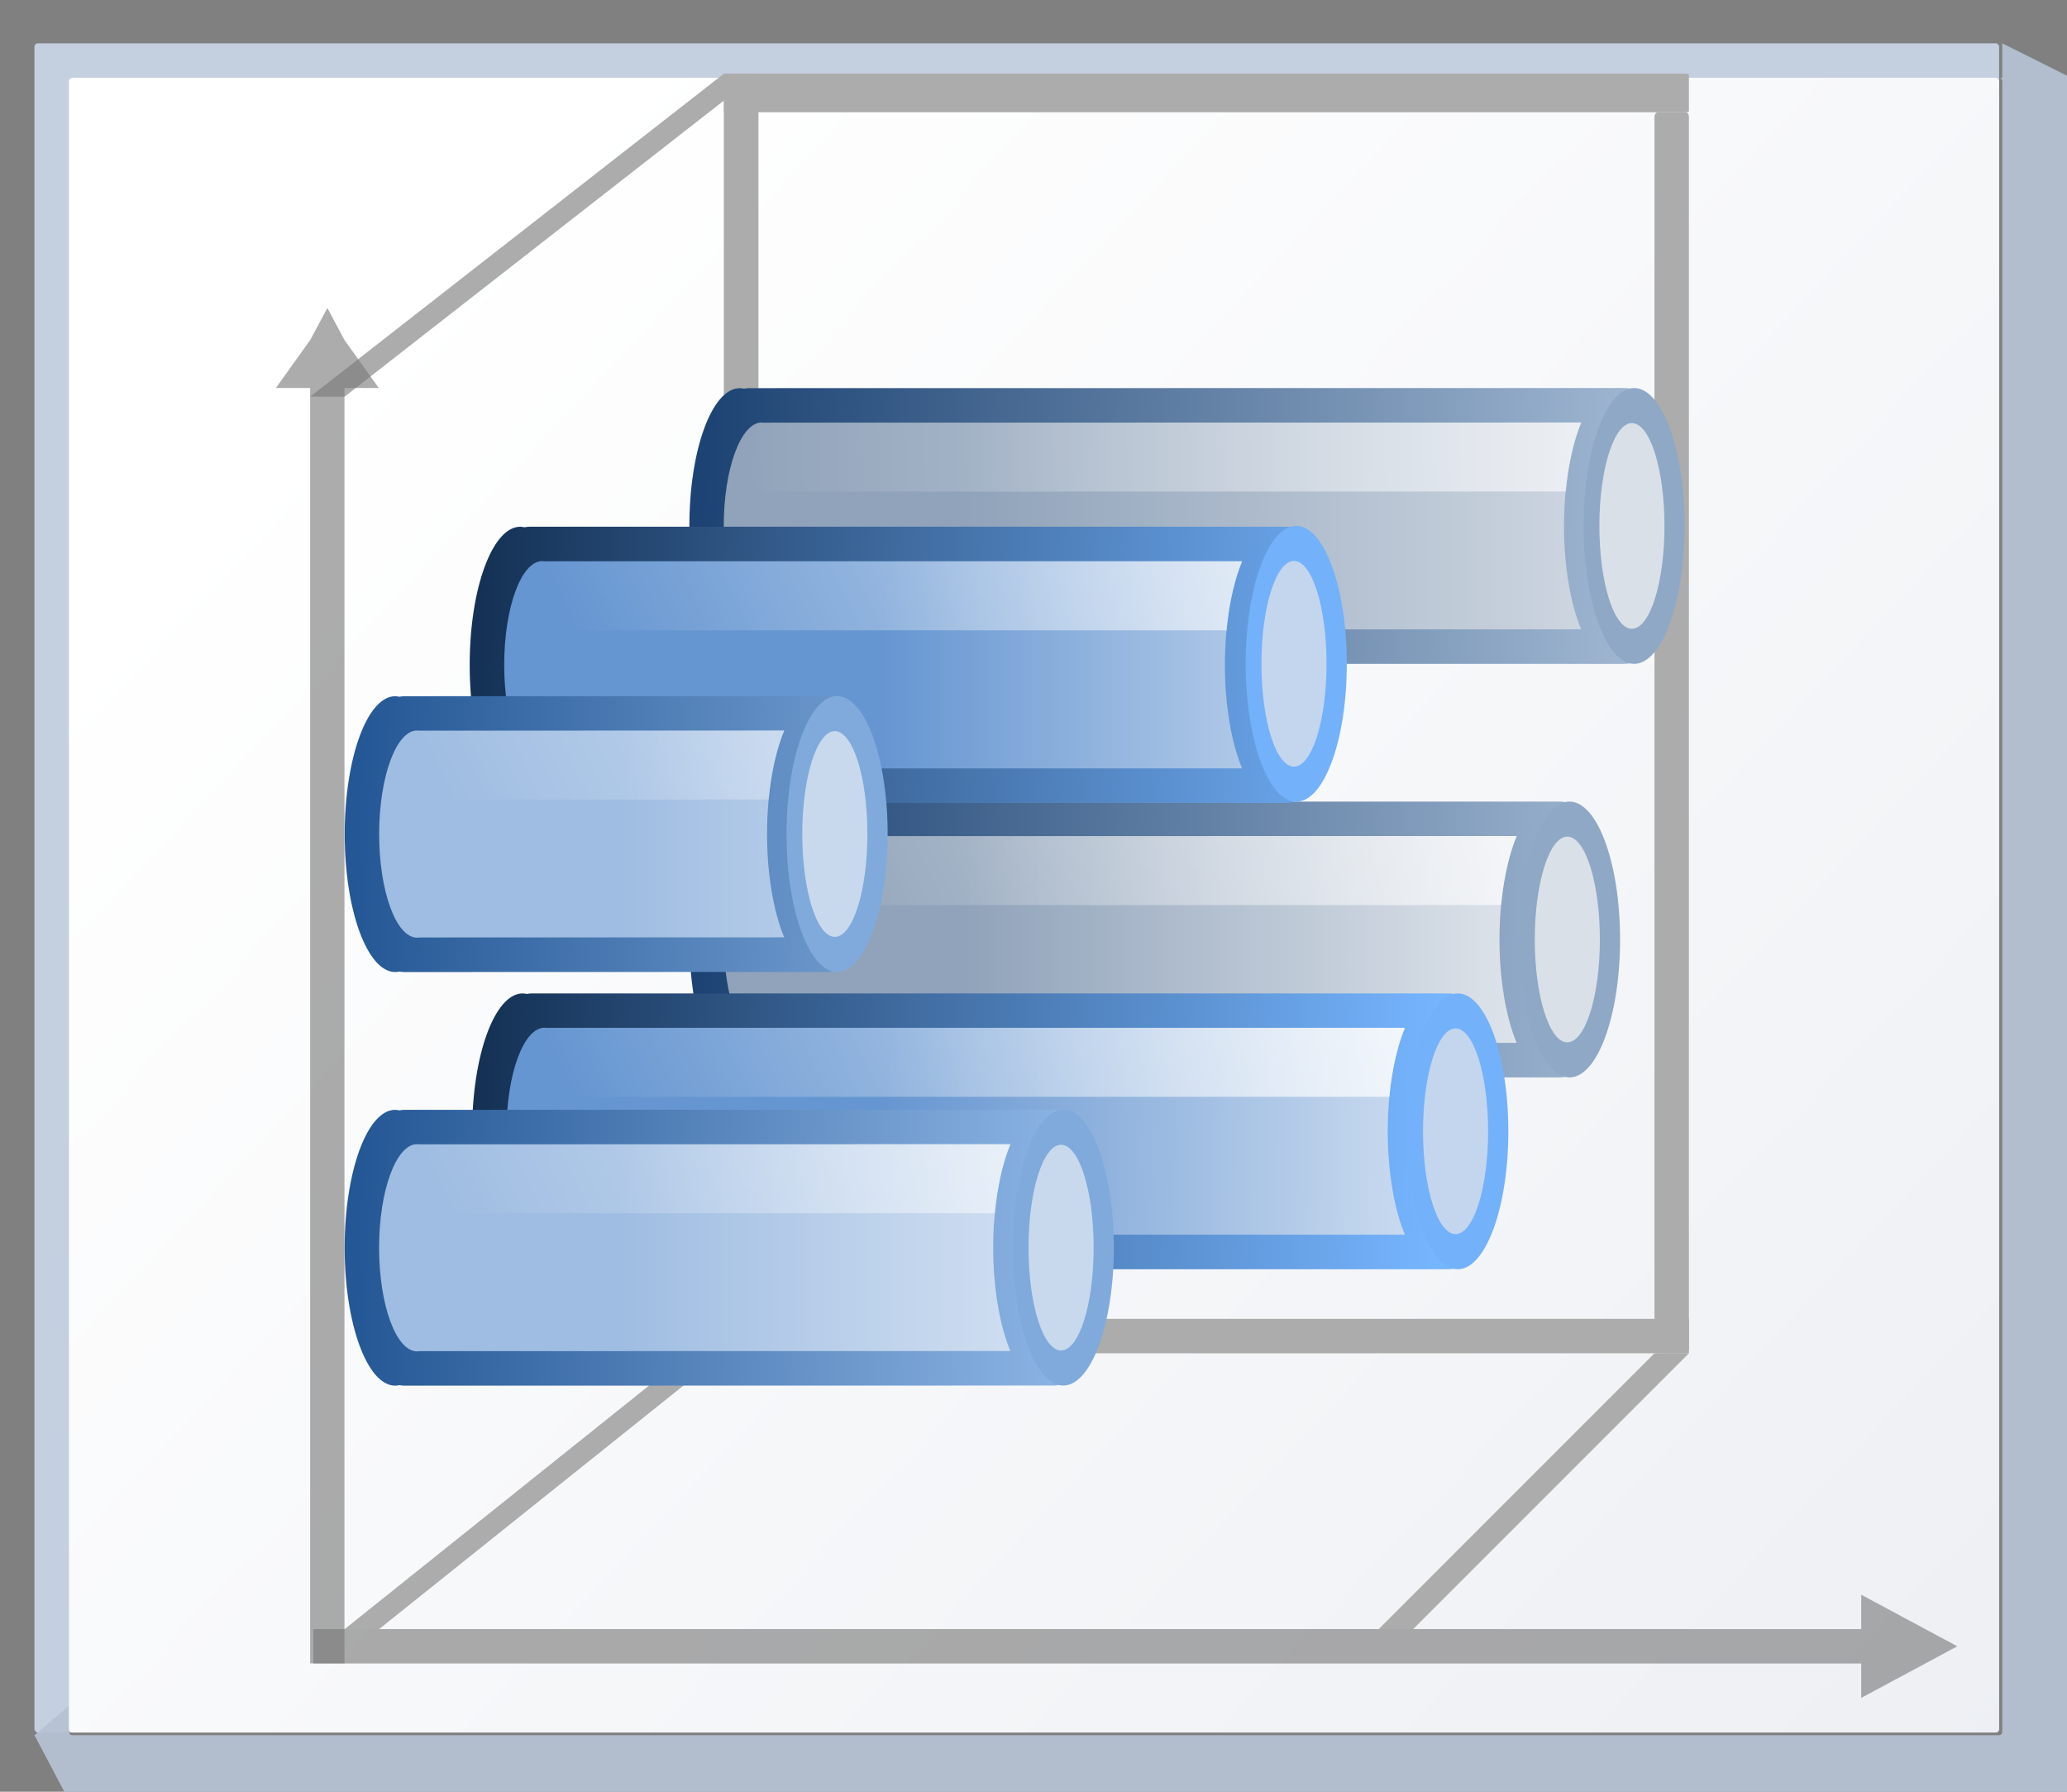 <svg height="52" viewBox="0 0 15.875 13.758" width="60" xmlns="http://www.w3.org/2000/svg" xmlns:xlink="http://www.w3.org/1999/xlink"><rect x="0" y="0" width="15.875" height="13.758" fill="#808080" stroke="none"/><linearGradient id="a" gradientUnits="userSpaceOnUse" x1="3.998" x2="47.999" y1="60" y2="60"><stop offset="0" stop-color="#1c4373"/><stop offset="1" stop-color="#a2b9d3"/></linearGradient><linearGradient id="b"><stop offset="0" stop-color="#90a3ba"/><stop offset="1" stop-color="#fff"/></linearGradient><linearGradient id="c"><stop offset="0" stop-color="#6696d1"/><stop offset="1" stop-color="#fff"/></linearGradient><linearGradient id="d" gradientUnits="userSpaceOnUse" x1="3.998" x2="47.999" y1="60" y2="60"><stop offset="0" stop-color="#153256"/><stop offset="1" stop-color="#76b5ff"/></linearGradient><linearGradient id="e" gradientUnits="userSpaceOnUse" x1="3.998" x2="47.999" y1="60" y2="60"><stop offset="0" stop-color="#245795"/><stop offset="1" stop-color="#afd4ff"/></linearGradient><linearGradient id="f" gradientUnits="userSpaceOnUse" x1="38.486" x2="40.533" xlink:href="#d" y1="95.273" y2="36.335"/><linearGradient id="g"><stop offset="0" stop-color="#9fbde2"/><stop offset="1" stop-color="#fff"/></linearGradient><linearGradient id="h"><stop offset="0" stop-color="#fff"/><stop offset="1" stop-color="#fff" stop-opacity="0"/></linearGradient><linearGradient id="i" gradientTransform="matrix(.296 0 0 .592 26.762 8.304)" gradientUnits="userSpaceOnUse" x1="-12.996" x2="13.535" xlink:href="#h" y1="33.059" y2="143.286"/><linearGradient id="j" gradientUnits="userSpaceOnUse" x1="4.515" x2="40.639" y1="274.423" y2="308.289"><stop offset="0" stop-color="#fff"/><stop offset="1" stop-color="#e6e9ef"/></linearGradient><linearGradient id="k" gradientUnits="userSpaceOnUse" x1="38.399" x2="38.399" xlink:href="#c" y1="70.478" y2="23.535"/><linearGradient id="l" gradientUnits="userSpaceOnUse" x1="13.57" x2="14.111" xlink:href="#a" y1="292.838" y2="277.244"/><linearGradient id="m" gradientUnits="userSpaceOnUse" x1="13.546" x2="13.546" xlink:href="#b" y1="288.533" y2="275.551"/><linearGradient id="n" gradientTransform="matrix(.078 0 0 .157 10.468 269.828)" gradientUnits="userSpaceOnUse" x1="-12.996" x2="13.535" xlink:href="#h" y1="33.059" y2="143.286"/><linearGradient id="o" gradientUnits="userSpaceOnUse" x1="13.57" x2="14.111" xlink:href="#e" y1="292.84" y2="277.246"/><linearGradient id="p" gradientUnits="userSpaceOnUse" x1="13.546" x2="13.546" xlink:href="#g" y1="288.535" y2="275.553"/><linearGradient id="q" gradientTransform="matrix(.078 0 0 .157 10.468 269.829)" gradientUnits="userSpaceOnUse" x1="-12.996" x2="13.535" xlink:href="#h" y1="33.059" y2="143.286"/><linearGradient id="r" gradientUnits="userSpaceOnUse" x1="22.6" x2="23.141" xlink:href="#d" y1="292.839" y2="277.245"/><linearGradient id="s" gradientUnits="userSpaceOnUse" x1="22.577" x2="22.824" xlink:href="#c" y1="286.279" y2="272.984"/><linearGradient id="t" gradientTransform="matrix(.078 0 0 .157 19.498 269.828)" gradientUnits="userSpaceOnUse" x1="-12.996" x2="13.535" xlink:href="#h" y1="33.059" y2="143.286"/><linearGradient id="u" gradientUnits="userSpaceOnUse" x1="25.987" x2="26.528" xlink:href="#a" y1="292.838" y2="277.244"/><linearGradient id="v" gradientUnits="userSpaceOnUse" x1="25.964" x2="25.964" xlink:href="#b" y1="288.533" y2="269.907"/><linearGradient id="w" gradientTransform="matrix(.078 0 0 .157 22.885 269.828)" gradientUnits="userSpaceOnUse" x1="10.495" x2="13.535" xlink:href="#h" y1=".506" y2="143.286"/><linearGradient id="x" gradientUnits="userSpaceOnUse" x1="19.215" x2="19.756" xlink:href="#e" y1="292.84" y2="277.246"/><linearGradient id="y" gradientUnits="userSpaceOnUse" x1="19.192" x2="19.192" xlink:href="#g" y1="288.535" y2="275.553"/><linearGradient id="z" gradientTransform="matrix(.078 0 0 .157 16.113 269.829)" gradientUnits="userSpaceOnUse" x1="-12.996" x2="13.535" xlink:href="#h" y1="33.059" y2="143.286"/><g transform="matrix(.469 0 0 .469 0 -125.46)"><rect fill="#c4cfe0" height="27.657" rx=".055" ry=".058" width="32.173" x=".564" y="268.214"/><path d="m123.73 2.201v2.135c-.067 0-.135-0-.201 0 .112.003.201.096.201.213v101.971c0 .118-.091.213-.205.213h-119.053c-.114 0-.207-.095-.207-.213v-1.613l-2.133 1.828 2.133 4.043.215.223h123.305l.213-.223v-106.221l-.213-.221h.213z" fill="#b6c2d4" fill-opacity=".917" transform="matrix(.265 0 0 .265 0 267.631)"/><rect fill="url(#j)" height="27.093" rx=".055" ry=".057" width="31.608" x="1.129" y="268.778"/><g transform="translate(6.772)"><g fill="#acacac"><rect height="20.388" rx=".055" ry=".082" transform="scale(1 -1)" width=".567" x="5.081" y="-289.098"/><path d="m-1.692 273.999 6.776-5.289h.564l-6.776 5.289z" fill-rule="evenodd"/><path d="m15.805 294.178 4.515-4.515h.564l-4.515 4.515z" fill-rule="evenodd"/><rect height="15.24" rx="0" ry=".038" transform="matrix(0 -1 -1 0 0 0)" width=".564" x="-289.662" y="-20.885"/><rect height="20.32" rx=".055" ry=".073" transform="scale(1 -1)" width=".564" x="20.321" y="-289.662"/><rect height="15.802" rx=".015" ry=".066" transform="matrix(0 -1 -1 0 0 0)" width=".632" x="-269.343" y="-20.885"/><path d="m-1.128 294.178 5.644-4.515h.564l-5.644 4.515z" fill-rule="evenodd"/></g><g fill="#797979"><path d="m-1.411 272.547-.281.525-.563.786h.562l0 20.881h.562l-0-20.881h.562l-.562-.786z" opacity=".614"/><path d="m25.28 294.459-.524.282-1.049.563v-.563h-25.347v-.563h25.347v-.563l1.049.563z" opacity=".614"/></g></g><g transform="matrix(0 1 -1 0 304.337 268.777)"><path d="m12.269 278.372c-.231 0-.417.186-.417.417l.002 13.277c0.0.03.003.059.009.087-.005.022-.009.044-.009.067 0.0.457 1.011.827 2.258.827 1.247 0 2.257-.37 2.258-.827-0-.023-.003-.046-.009-.069.006-.027.009-.056.009-.085l-.002-13.277c-0-.231-.186-.417-.417-.417z" fill="url(#l)"/><path d="m12.416 279.501.002 12.341c-.001.007-.002.013-.003.02 0.0.343.76.622 1.696.622.937 0 1.696-.278 1.697-.622-0-.013-.001-.026-.004-.039l-.002-12.322c-.428.178-1.045.281-1.693.281-.649-0-1.266-.103-1.693-.282z" fill="url(#m)"/><path d="m12.416 279.501.002 12.459c.435-.206.824.404 1.129-.212l-.002-11.993c-.437-.042-.83-.13-1.129-.254z" fill="url(#n)"/><path d="m16.368 278.635c0.0.457-1.011.828-2.258.828s-2.258-.371-2.258-.828c-0-.457 1.011-.828 2.258-.828s2.258.371 2.258.828z" fill="#8fa8c6"/><path d="m15.794 278.671c-0.0.294-.754.533-1.684.533s-1.684-.239-1.684-.533c-0-.294.754-.533 1.684-.533s1.684.239 1.684.533z" fill="#d9e0e8"/></g><g transform="matrix(0 1 -1 0 304.337 249.589)"><path d="m24.686 277.314c-.231 0-.417.186-.417.417l.002 14.336c0.0.03.003.059.009.087-.005.022-.009.044-.009.067 0.0.457 1.011.827 2.258.827 1.247 0 2.257-.37 2.258-.827-0-.023-.003-.046-.009-.069.006-.027.009-.056.009-.085l-.002-14.336c-0-.231-.186-.417-.417-.417z" fill="url(#u)"/><path d="m24.834 278.443.002 13.4c-.001.007-.002.013-.003.02 0.0.343.76.622 1.696.622.937 0 1.696-.278 1.697-.622-0-.013-.001-.026-.004-.039l-.002-13.38c-.428.178-1.045.281-1.693.281-.649-0-1.266-.103-1.693-.282z" fill="url(#v)"/><path d="m24.834 278.443.002 13.517c.435-.206.824.404 1.129-.212l-.002-13.051c-.437-.042-.83-.13-1.129-.254z" fill="url(#w)"/><path d="m28.785 277.577c0.0.457-1.011.828-2.258.828s-2.258-.371-2.258-.828c-0-.457 1.011-.828 2.258-.828s2.258.371 2.258.828z" fill="#8fa8c6"/><path d="m28.211 277.613c-0.0.294-.754.533-1.684.533s-1.684-.239-1.684-.533c-0-.294.754-.533 1.684-.533s1.684.239 1.684.533z" fill="#d9e0e8"/></g><g transform="matrix(0 1 -1 0 300.78 267.649)"><path d="m33.576 44.068c-.873 0-1.576.703-1.576 1.576v46.713c0 .114.013.223.035.33-.021.084-.033.168-.035.252.002 1.727 3.822 3.127 8.533 3.127 4.711 0 8.531-1.4 8.533-3.127-.001-.087-.012-.175-.033-.262.021-.103.033-.21.033-.32v-46.713c0-.873-.703-1.576-1.576-1.576z" fill="url(#f)" transform="matrix(.265 0 0 .265 0 267.631)"/><path d="m34.133 48.334 0 43.175c-.004.025-.008.049-.01.074.001 1.298 2.871 2.349 6.41 2.35 3.54 0 6.411-1.052 6.412-2.35-0-.049-.005-.098-.014-.146l-0-43.101c-1.618.674-3.948 1.061-6.398 1.062-2.452-.001-4.783-.389-6.4-1.064z" fill="url(#k)" transform="matrix(.265 0 0 .265 0 267.631)"/><path d="m34.133 48.334 0 43.619c1.646-.78 3.116 1.528 4.266-.801l-0-41.857c-1.652-.157-3.138-.491-4.266-.961z" fill="url(#i)" transform="matrix(.265 0 0 .265 0 267.631)"/><path d="m12.982 279.553c-0.0.457-1.011.828-2.258.828s-2.258-.371-2.258-.828c-0-.457 1.011-.828 2.258-.828 1.247 0 2.258.371 2.258.828z" fill="#73b1fa"/><path d="m12.408 279.59c0.0.294-.754.533-1.684.533-.93 0-1.684-.239-1.684-.533 0-.294.754-.533 1.684-.533.93 0 1.684.239 1.684.533z" fill="#c3d6ed"/><g transform="translate(-4.763)"><path d="m21.301 276.645c-.231 0-.417.186-.417.417v15.005c0 .03.003.059.009.087-.005.022-.009.044-.009.067 0.0.457 1.011.827 2.258.827s2.257-.37 2.258-.827c-0-.023-.003-.046-.009-.069.006-.027.009-.056.009-.085v-15.005c0-.231-.186-.417-.417-.417z" fill="url(#r)"/><path d="m21.448 277.774 0 14.069c-.001.007-.002.013-.003.02 0.0.343.76.622 1.696.622.937 0 1.696-.278 1.697-.622-0-.013-.001-.026-.004-.039l-0-14.05c-.428.178-1.045.281-1.693.281-.649-0-1.266-.103-1.693-.282z" fill="url(#s)"/><path d="m21.448 277.774 0 14.187c.435-.206.824.404 1.129-.212l-0-13.72c-.437-.042-.83-.13-1.129-.254z" fill="url(#t)"/><path d="m25.4 276.908c-0.0.457-1.011.828-2.258.828s-2.258-.371-2.258-.828c-0-.457 1.011-.828 2.258-.828 1.247 0 2.258.371 2.258.828z" fill="#73b1fa"/><path d="m24.825 276.944c0.0.294-.754.533-1.684.533s-1.684-.239-1.684-.533c0-.294.754-.533 1.684-.533s1.684.239 1.684.533z" fill="#c3d6ed"/></g></g><g transform="matrix(0 1 -1 0 298.694 268.177)"><path d="m17.914 281.02c-.231 0-.417.186-.417.417l.002 10.632c0.0.03.003.059.009.087-.005.022-.009.044-.009.067 0.0.457 1.011.827 2.258.827 1.247 0 2.257-.37 2.258-.827-0-.023-.003-.046-.009-.069.006-.027.009-.056.009-.085l-.002-10.632c-0-.231-.186-.417-.417-.417z" fill="url(#x)"/><path d="m18.062 282.148.002 9.696c-.001.007-.002.013-.003.02 0.0.343.76.622 1.696.622.937 0 1.696-.278 1.697-.622-0-.013-.001-.026-.004-.039l-.002-9.676c-.428.178-1.045.281-1.693.281-.649-0-1.266-.103-1.693-.282z" fill="url(#y)"/><path d="m18.062 282.148.002 9.813c.435-.206.824.404 1.129-.212l-.002-9.347c-.437-.042-.83-.13-1.129-.254z" fill="url(#z)"/><path d="m22.013 281.282c0.0.457-1.011.828-2.258.828s-2.258-.371-2.258-.828c-0-.457 1.011-.828 2.258-.828s2.258.371 2.258.828z" fill="#80aadb"/><path d="m21.439 281.318c-0.0.294-.754.533-1.684.533s-1.684-.239-1.684-.533c-0-.294.754-.533 1.684-.533s1.684.239 1.684.533z" fill="#c8d9ee"/></g><g transform="matrix(0 1 -1 0 298.694 267.05)"><path d="m12.269 284.724c-.231 0-.417.186-.417.417l.002 6.927c0.0.03.003.059.009.087-.005.022-.009.044-.009.067 0.0.457 1.011.827 2.258.827 1.247 0 2.257-.37 2.258-.827-0-.023-.003-.046-.009-.069.006-.027.009-.056.009-.085l-.002-6.927c-0-.231-.186-.417-.417-.417z" fill="url(#o)"/><path d="m12.416 285.852.002 5.991c-.001.007-.002.013-.003.02 0.0.343.76.622 1.696.622.937 0 1.696-.278 1.697-.622-0-.013-.001-.026-.004-.039l-.002-5.972c-.428.178-1.045.281-1.693.281-.649-0-1.266-.103-1.693-.282z" fill="url(#p)"/><path d="m12.416 285.852.002 6.109c.435-.206.824.404 1.129-.212l-.002-5.643c-.437-.042-.83-.13-1.129-.254z" fill="url(#q)"/><path d="m16.368 284.986c0.0.457-1.011.828-2.258.828s-2.258-.371-2.258-.828c-0-.457 1.011-.828 2.258-.828s2.258.371 2.258.828z" fill="#80aadb"/><path d="m15.794 285.023c-0.0.294-.754.533-1.684.533s-1.684-.239-1.684-.533c-0-.294.754-.533 1.684-.533s1.684.239 1.684.533z" fill="#c8d9ee"/></g></g></svg>